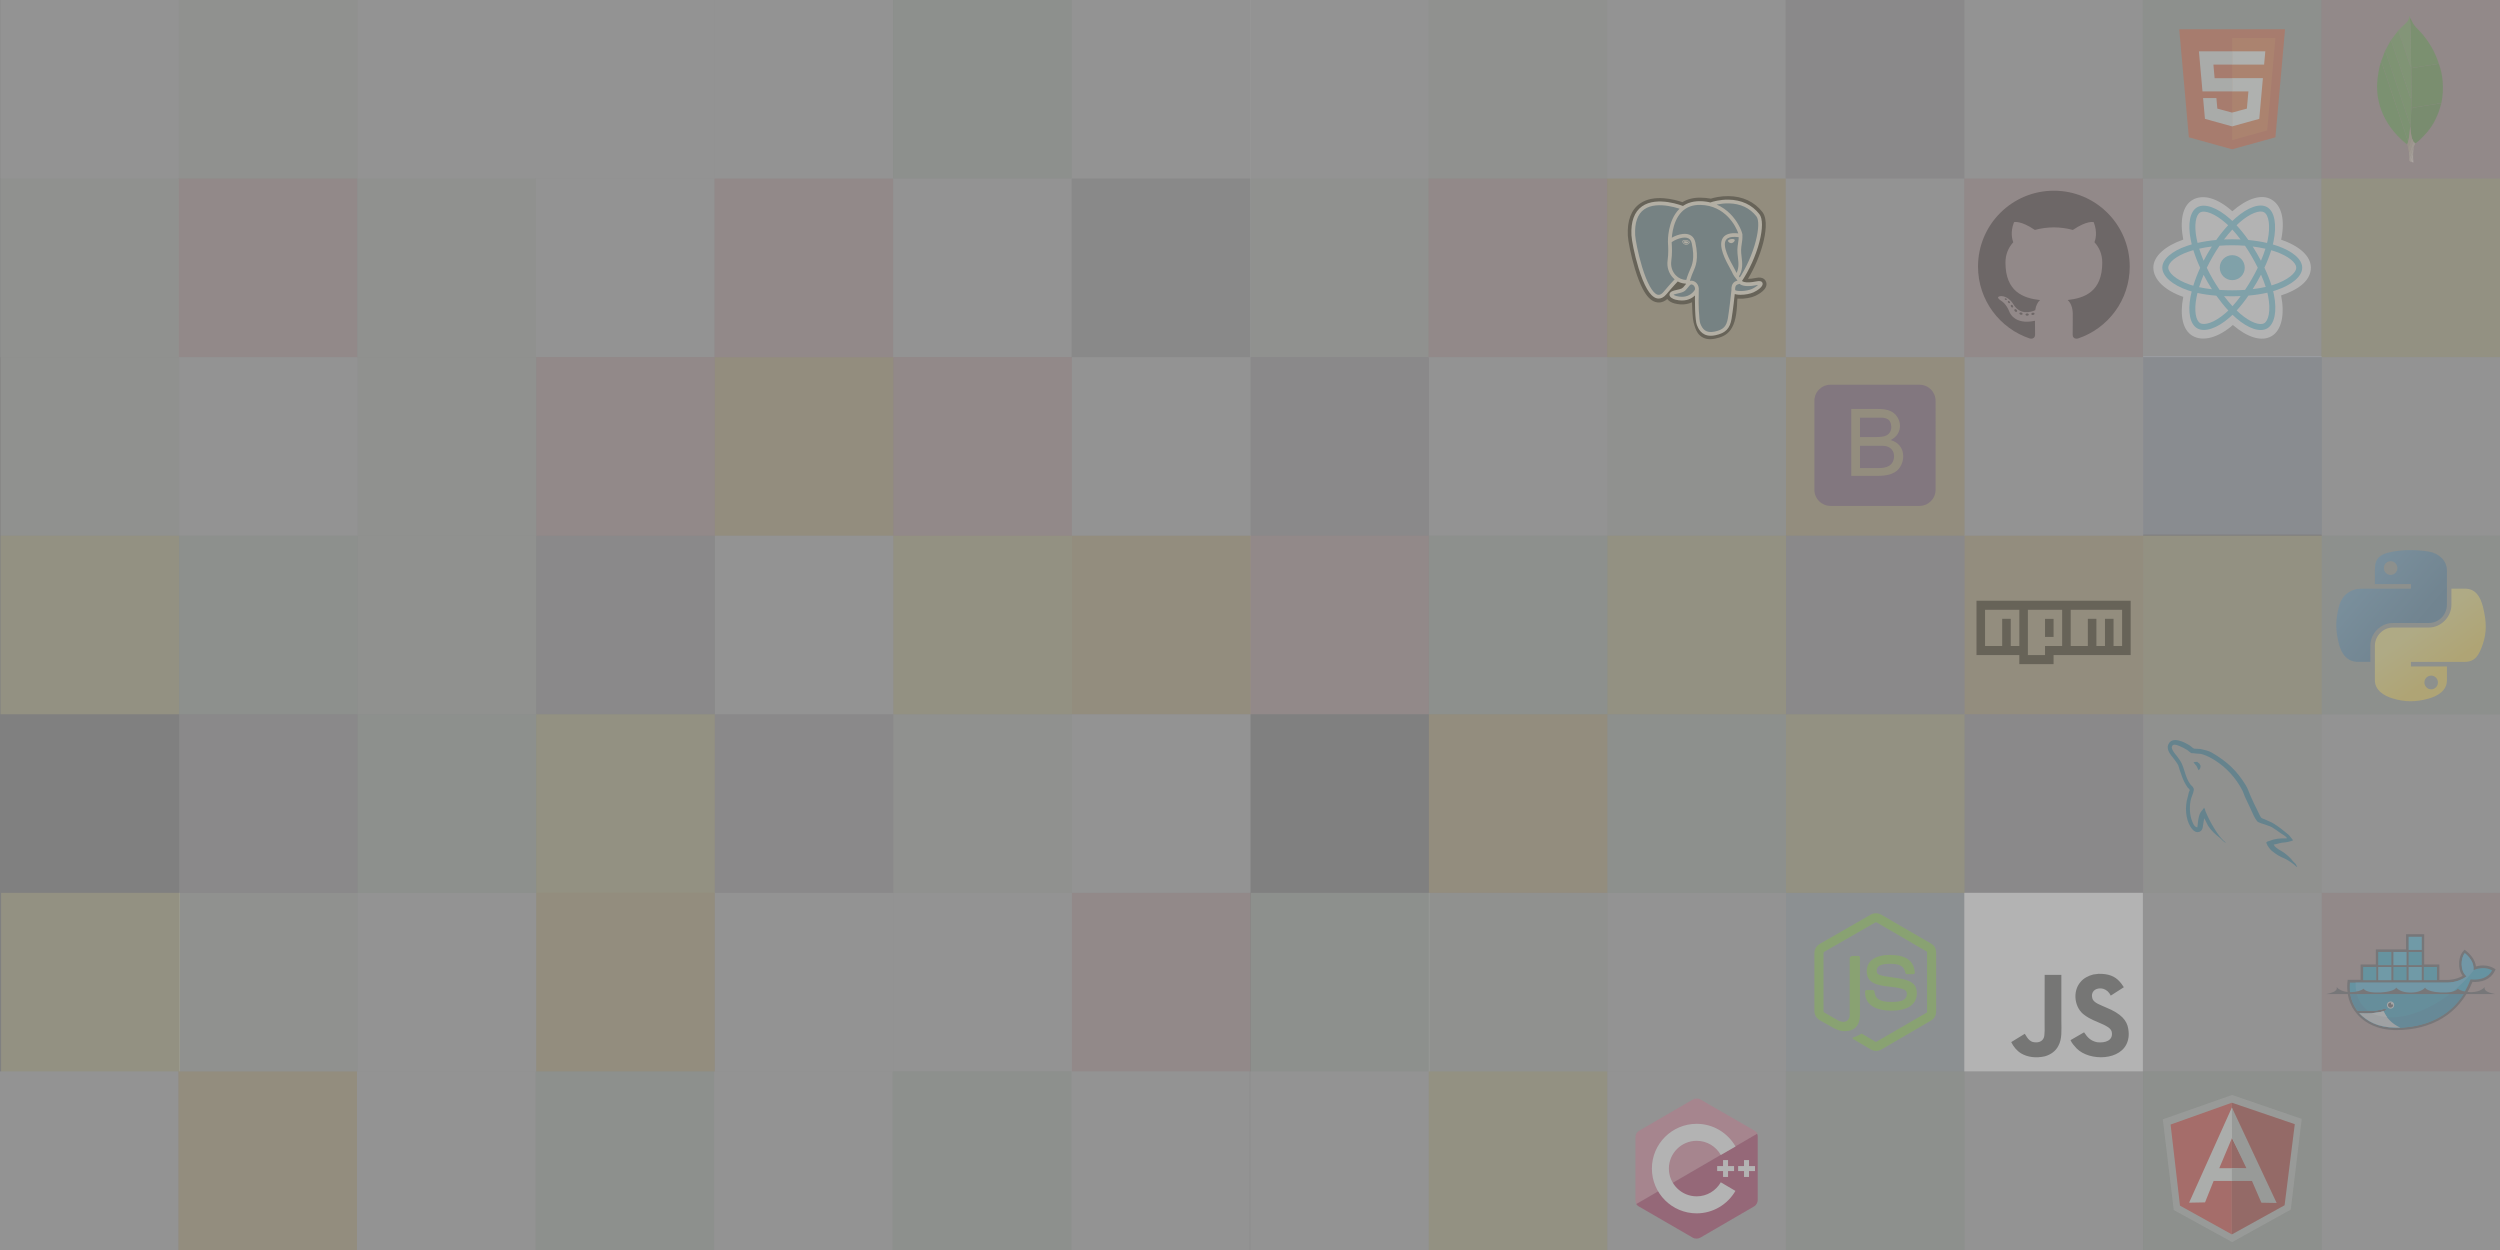 <?xml version="1.0" encoding="utf-8"?>
<!-- Generator: Adobe Illustrator 16.0.0, SVG Export Plug-In . SVG Version: 6.00 Build 0)  -->
<!DOCTYPE svg PUBLIC "-//W3C//DTD SVG 1.1//EN" "http://www.w3.org/Graphics/SVG/1.1/DTD/svg11.dtd">
<svg version="1.1" id="Layer_1" xmlns="http://www.w3.org/2000/svg" xmlns:xlink="http://www.w3.org/1999/xlink" x="0px" y="0px"
	 width="947.49px" height="473.745px" viewBox="0 0 947.49 473.745" enable-background="new 0 0 947.49 473.745"
	 xml:space="preserve">
<rect x="0" y="0" width="947.49" height="473.745" fill="#808080" stroke="none"/>
<rect x="270.659" y="406.067" opacity="0.15" fill="#FFFFFF" width="67.678" height="67.678"/>
<rect x="473.857" y="135.355" opacity="0.15" fill="#C2BEC6" width="67.678" height="67.678"/>
<rect x="541.535" y="135.355" opacity="0.15" fill="#FFFFFF" width="67.679" height="67.678"/>
<rect x="609.214" y="135.355" opacity="0.15" fill="#ECF5E4" width="67.678" height="67.678"/>
<rect x="676.892" y="135.355" opacity="0.15" fill="#FFD974" width="67.678" height="67.678"/>
<rect x="744.57" y="135.355" opacity="0.15" fill="#FFFFFF" width="67.678" height="67.678"/>
<rect x="879.813" opacity="0.15" fill="#FABFBA" width="67.678" height="67.678"/>
<rect x="879.925" y="135.355" opacity="0.15" fill="#FFFFFF" width="67.678" height="67.678"/>
<rect x="473.857" y="203.033" opacity="0.15" fill="#FABFBA" width="67.678" height="67.678"/>
<rect x="541.535" y="203.033" opacity="0.15" fill="#D5EBD6" width="67.679" height="67.678"/>
<rect x="609.214" y="203.033" opacity="0.15" fill="#FFF48E" width="67.678" height="67.678"/>
<rect x="676.892" y="203.033" opacity="0.15" fill="#C2BEC6" width="67.678" height="67.678"/>
<rect x="744.57" y="203.033" opacity="0.15" fill="#FFD974" width="67.678" height="67.678"/>
<rect x="812.248" y="203.033" opacity="0.15" fill="#FFF48E" width="67.678" height="67.678"/>
<rect x="879.925" y="203.033" opacity="0.15" fill="#D5EBD6" width="67.678" height="67.678"/>
<rect x="541.535" y="270.711" opacity="0.15" fill="#FFD974" width="67.679" height="67.678"/>
<rect x="609.214" y="270.711" opacity="0.15" fill="#D5EBD6" width="67.678" height="67.678"/>
<rect x="676.892" y="270.711" opacity="0.15" fill="#FFF48E" width="67.678" height="67.678"/>
<rect x="744.57" y="270.711" opacity="0.15" fill="#C2BEC6" width="67.678" height="67.678"/>
<rect x="812.248" y="270.711" opacity="0.15" fill="#ECF5E4" width="67.678" height="67.678"/>
<rect x="879.925" y="270.711" opacity="0.15" fill="#FFFFFF" width="67.678" height="67.678"/>
<rect x="474.084" y="338.389" opacity="0.15" fill="#D5EBD6" width="67.678" height="67.679"/>
<rect x="541.535" y="338.389" opacity="0.15" fill="#ECF5E4" width="67.679" height="67.679"/>
<rect x="609.214" y="338.389" opacity="0.15" fill="#FFFFFF" width="67.678" height="67.679"/>
<rect x="676.892" y="338.389" opacity="0.15" fill="#D1EDF9" width="67.678" height="67.679"/>
<rect x="744.57" y="338.389" opacity="0.15" fill="#FFFFFF" width="67.678" height="67.679"/>
<rect x="812.248" y="338.389" opacity="0.15" fill="#FFFFFF" width="67.678" height="67.679"/>
<rect x="879.925" y="338.389" opacity="0.15" fill="#FABFBA" width="67.678" height="67.679"/>
<rect x="473.745" opacity="0.15" fill="#FFFFFF" width="67.678" height="67.678"/>
<rect x="541.423" opacity="0.15" fill="#ECF5E4" width="67.678" height="67.678"/>
<rect x="609.101" opacity="0.15" fill="#FFFFFF" width="67.678" height="67.678"/>
<rect x="676.778" opacity="0.15" fill="#C2BEC6" width="67.678" height="67.678"/>
<rect x="744.458" opacity="0.15" fill="#FFFFFF" width="67.678" height="67.678"/>
<rect x="812.136" opacity="0.15" fill="#D5EBD6" width="67.678" height="67.678"/>
<rect x="812.248" y="134.932" opacity="0.15" fill="#BDD1ED" width="67.678" height="67.678"/>
<rect x="473.745" y="67.678" opacity="0.15" fill="#ECF5E4" width="67.678" height="67.678"/>
<rect x="541.423" y="67.678" opacity="0.15" fill="#FABFBA" width="67.678" height="67.678"/>
<rect x="609.101" y="67.678" opacity="0.15" fill="#FFD974" width="67.678" height="67.678"/>
<rect x="676.778" y="67.678" opacity="0.15" fill="#FFFFFF" width="67.678" height="67.678"/>
<rect x="744.458" y="67.678" opacity="0.15" fill="#FABFBA" width="67.678" height="67.678"/>
<rect x="812.136" y="67.678" opacity="0.15" fill="#FFFFFF" width="67.678" height="67.678"/>
<rect x="879.813" y="67.678" opacity="0.15" fill="#FFF48E" width="67.678" height="67.678"/>
<rect x="0.197" y="135.356" opacity="0.15" fill="#ECF5E4" width="67.678" height="67.678"/>
<rect x="67.875" y="135.356" opacity="0.15" fill="#FFFFFF" width="67.678" height="67.678"/>
<rect x="135.552" y="135.356" opacity="0.15" fill="#ECF5E4" width="67.678" height="67.678"/>
<rect x="203.23" y="135.356" opacity="0.15" fill="#FABFBA" width="67.678" height="67.678"/>
<rect x="270.909" y="135.356" opacity="0.15" fill="#FFD974" width="67.678" height="67.678"/>
<rect x="338.587" y="135.356" opacity="0.15" fill="#FABFBA" width="67.678" height="67.678"/>
<rect x="406.264" y="135.356" opacity="0.15" fill="#FFFFFF" width="67.678" height="67.678"/>
<rect x="0.197" y="203.034" opacity="0.15" fill="#FFF48E" width="67.678" height="67.678"/>
<rect x="67.875" y="203.034" opacity="0.15" fill="#D5EBD6" width="67.678" height="67.678"/>
<rect x="135.552" y="203.034" opacity="0.15" fill="#ECF5E4" width="67.678" height="67.678"/>
<rect x="203.23" y="203.034" opacity="0.15" fill="#C2BEC6" width="67.678" height="67.678"/>
<rect x="270.909" y="203.034" opacity="0.15" fill="#FFFFFF" width="67.678" height="67.678"/>
<rect x="338.587" y="203.034" opacity="0.15" fill="#FFF48E" width="67.678" height="67.678"/>
<rect x="406.264" y="203.034" opacity="0.15" fill="#FFD974" width="67.678" height="67.678"/>
<rect x="67.875" y="270.711" opacity="0.15" fill="#C2BEC6" width="67.678" height="67.677"/>
<rect x="135.552" y="270.711" opacity="0.15" fill="#D5EBD6" width="67.678" height="67.677"/>
<rect x="203.23" y="270.711" opacity="0.15" fill="#FFF48E" width="67.678" height="67.677"/>
<rect x="270.909" y="270.711" opacity="0.15" fill="#C2BEC6" width="67.678" height="67.677"/>
<rect x="338.587" y="270.711" opacity="0.15" fill="#ECF5E4" width="67.678" height="67.677"/>
<rect x="406.264" y="270.711" opacity="0.15" fill="#FFFFFF" width="67.678" height="67.677"/>
<rect x="0.422" y="338.389" opacity="0.15" fill="#FFF48E" width="67.678" height="67.679"/>
<rect x="67.875" y="338.389" opacity="0.15" fill="#ECF5E4" width="67.678" height="67.679"/>
<rect x="135.552" y="338.389" opacity="0.15" fill="#FFFFFF" width="67.678" height="67.679"/>
<rect x="203.23" y="338.389" opacity="0.15" fill="#FFD974" width="67.678" height="67.679"/>
<rect x="270.909" y="338.389" opacity="0.15" fill="#FFFFFF" width="67.678" height="67.679"/>
<rect x="338.587" y="338.389" opacity="0.15" fill="#FFFFFF" width="67.678" height="67.679"/>
<rect x="406.264" y="338.389" opacity="0.15" fill="#FABFBA" width="67.678" height="67.679"/>
<rect x="0.084" opacity="0.15" fill="#FFFFFF" width="67.678" height="67.678"/>
<rect x="67.762" opacity="0.15" fill="#ECF5E4" width="67.678" height="67.678"/>
<rect x="135.44" opacity="0.15" fill="#FFFFFF" width="67.678" height="67.678"/>
<rect x="203.118" opacity="0.15" fill="#FFFFFF" width="67.678" height="67.678"/>
<rect x="270.796" opacity="0.15" fill="#FFFFFF" width="67.678" height="67.678"/>
<rect x="338.474" opacity="0.15" fill="#D5EBD6" width="67.678" height="67.678"/>
<rect x="406.151" opacity="0.15" fill="#FFFFFF" width="67.678" height="67.678"/>
<rect x="0.084" y="67.678" opacity="0.15" fill="#ECF5E4" width="67.678" height="67.678"/>
<rect x="67.762" y="67.678" opacity="0.15" fill="#FABFBA" width="67.678" height="67.678"/>
<rect x="135.44" y="67.678" opacity="0.15" fill="#ECF5E4" width="67.678" height="67.678"/>
<rect x="203.118" y="67.678" opacity="0.15" fill="#FFFFFF" width="67.678" height="67.678"/>
<rect x="270.796" y="67.678" opacity="0.15" fill="#FABFBA" width="67.678" height="67.678"/>
<rect x="338.474" y="67.678" opacity="0.15" fill="#FFFFFF" width="67.678" height="67.678"/>
<rect x="406.151" y="67.678" opacity="0.15" fill="#BFBFBF" width="67.678" height="67.678"/>
<rect x="-0.054" y="406.067" opacity="0.15" fill="#FFFFFF" width="67.678" height="67.678"/>
<rect x="67.624" y="406.067" opacity="0.15" fill="#FFD974" width="67.678" height="67.678"/>
<rect x="135.301" y="406.067" opacity="0.15" fill="#FFFFFF" width="67.678" height="67.678"/>
<rect x="202.979" y="406.067" opacity="0.15" fill="#D5EBD6" width="67.678" height="67.678"/>
<rect x="338.336" y="406.067" opacity="0.15" fill="#D5EBD6" width="67.678" height="67.678"/>
<rect x="406.013" y="406.067" opacity="0.15" fill="#FFFFFF" width="67.678" height="67.678"/>
<rect x="473.808" y="406.067" opacity="0.15" fill="#FFFFFF" width="67.678" height="67.678"/>
<rect x="541.485" y="406.067" opacity="0.15" fill="#FFF48E" width="67.678" height="67.678"/>
<rect x="609.163" y="406.067" opacity="0.15" fill="#FFFFFF" width="67.678" height="67.678"/>
<rect x="676.841" y="406.067" opacity="0.15" fill="#D5EBD6" width="67.678" height="67.678"/>
<rect x="744.521" y="406.067" opacity="0.15" fill="#FFFFFF" width="67.678" height="67.678"/>
<rect x="812.198" y="406.067" opacity="0.15" fill="#D5EBD6" width="67.678" height="67.678"/>
<rect x="879.875" y="406.067" opacity="0.15" fill="#FFFFFF" width="67.678" height="67.678"/>
<g opacity="0.3">
	<g>
		<path fill="#FFFFFF" d="M744.458,338.368h67.678v67.678h-67.678V338.368z"/>
		<path fill="#323330" d="M806.597,389.904c-0.496-3.087-2.51-5.68-8.473-8.099c-2.072-0.952-4.381-1.634-5.069-3.204
			c-0.244-0.912-0.276-1.428-0.122-1.98c0.443-1.795,2.586-2.354,4.284-1.84c1.093,0.367,2.129,1.209,2.753,2.554
			c2.921-1.892,2.916-1.879,4.954-3.179c-0.747-1.157-1.146-1.691-1.634-2.187c-1.756-1.962-4.15-2.974-7.979-2.896l-1.992,0.258
			c-1.911,0.482-3.732,1.486-4.799,2.83c-3.205,3.636-2.291,9.998,1.607,12.616c3.84,2.883,9.482,3.538,10.203,6.233
			c0.701,3.3-2.424,4.369-5.533,3.99c-2.289-0.478-3.563-1.641-4.94-3.758c-2.534,1.467-2.534,1.467-5.14,2.965
			c0.617,1.352,1.268,1.963,2.303,3.133c4.902,4.973,17.17,4.729,19.371-2.798C806.481,394.285,807.073,392.563,806.597,389.904
			L806.597,389.904z M781.249,369.473h-6.33l-0.025,16.366c0,3.48,0.18,6.671-0.387,7.649c-0.926,1.924-3.326,1.685-4.419,1.313
			c-1.114-0.547-1.68-1.326-2.335-2.426c-0.18-0.314-0.315-0.561-0.361-0.578l-5.146,3.152c0.855,1.756,2.117,3.279,3.731,4.271
			c2.413,1.447,5.655,1.891,9.045,1.112c2.207-0.643,4.111-1.974,5.108-4.001c1.441-2.658,1.133-5.873,1.119-9.431
			C781.281,381.098,781.249,375.295,781.249,369.473z"/>
	</g>
	<g>
		<path fill="#83CD29" d="M731.981,357.688l-19.02-11.045c-1.199-0.683-2.762-0.683-3.971,0l-19.222,11.045
			c-1.237,0.711-2.114,2.049-2.114,3.481v22.058c0,1.432,0.899,2.77,2.137,3.486l5.079,2.885c2.427,1.195,3.285,1.195,4.39,1.195
			c3.594,0,5.647-2.174,5.647-5.965v-21.775c0-0.309-0.16-0.766-0.462-0.766h-2.426c-0.307,0-0.994,0.457-0.994,0.766v21.775
			c0,1.68-1.52,3.354-4.361,1.932l-5.247-3.023c-0.183-0.1-0.312-0.3-0.312-0.51v-22.058c0-0.208,0.239-0.417,0.424-0.523
			l19.16-11.024c0.178-0.102,0.441-0.102,0.62,0l18.927,11.021c0.182,0.109,0.117,0.313,0.117,0.526v22.058
			c0,0.21,0.078,0.415-0.1,0.517l-19.016,11.031c-0.162,0.098-0.365,0.098-0.543,0l-4.877-2.911
			c-0.146-0.085-0.322-0.116-0.463-0.037c-1.357,0.77-1.607,0.871-2.879,1.313c-0.314,0.109-0.775,0.299,0.176,0.832l6.383,3.775
			c0.611,0.354,1.306,0.537,2.004,0.537c0.709,0,1.402-0.184,2.014-0.537l18.928-11.033c1.237-0.722,1.824-2.055,1.824-3.486
			v-22.058C733.806,359.736,733.219,358.402,731.981,357.688L731.981,357.688z M716.946,379.73c-5.059,0-6.172-1.395-6.543-3.91
			c-0.044-0.27-0.273-0.594-0.549-0.594h-2.473c-0.305,0-0.551,0.371-0.551,0.676c0,3.22,1.75,7.121,10.115,7.121
			c6.055,0,9.526-2.354,9.526-6.518c0-4.128-2.789-5.211-8.661-5.988c-5.936-0.784-6.539-1.181-6.539-2.571
			c0-1.146,0.512-2.675,4.906-2.675c3.927,0,5.374,0.842,5.97,3.489c0.052,0.249,0.278,0.427,0.534,0.427h2.482
			c0.152,0,0.299-0.061,0.406-0.17c0.103-0.117,0.158-0.266,0.144-0.423c-0.384-4.558-3.412-6.683-9.536-6.683
			c-5.448,0-8.698,2.301-8.698,6.158c0,4.182,3.233,5.338,8.463,5.855c6.257,0.613,6.743,1.527,6.743,2.758
			C722.687,378.82,720.97,379.73,716.946,379.73L716.946,379.73z"/>
	</g>
	<g>
		<path id="original-wordmark" d="M749.081,227.668h58.432v20.598h-29.216v3.435H765.31v-3.435h-16.229V227.668z M752.328,244.835
			h6.493v-10.301h3.246v10.301h3.248v-13.731h-12.987V244.835z M768.558,231.104v17.162h6.492v-3.431h6.494v-13.731H768.558z
			 M775.05,234.54h3.247v6.86h-3.247V234.54z M784.79,231.104v13.731h6.494v-10.301h3.246v10.301h3.247v-10.301h3.247v10.301h3.246
			v-13.731H784.79z"/>
	</g>
	<g>
		
			<linearGradient id="SVGID_1_" gradientUnits="userSpaceOnUse" x1="379.517" y1="-582.199" x2="391.464" y2="-571.92" gradientTransform="matrix(2.618 0 0 2.642 -109.641 1748.078)">
			<stop  offset="0" style="stop-color:#5A9FD4"/>
			<stop  offset="1" style="stop-color:#306998"/>
		</linearGradient>
		<path fill="url(#SVGID_1_)" d="M913.426,208.495c-2.337,0.012-4.566,0.21-6.53,0.558c-5.782,1.021-6.831,3.159-6.831,7.104v5.207
			h13.664v1.736h-18.793c-3.971,0-7.449,2.386-8.537,6.929c-1.254,5.205-1.31,8.453,0,13.887c0.972,4.044,3.291,6.927,7.263,6.927
			h4.698V244.6c0-4.511,3.902-8.489,8.537-8.489h13.648c3.799,0,6.832-3.129,6.832-6.944v-13.011c0-3.704-3.125-6.485-6.832-7.104
			C918.196,208.662,915.762,208.484,913.426,208.495L913.426,208.495z M906.035,212.683c1.412,0,2.564,1.172,2.564,2.613
			c0,1.435-1.152,2.595-2.564,2.595c-1.416,0-2.563-1.161-2.563-2.595C903.471,213.855,904.619,212.683,906.035,212.683z"/>
		
			<linearGradient id="SVGID_2_" gradientUnits="userSpaceOnUse" x1="396.077" y1="-565.698" x2="391.81" y2="-571.734" gradientTransform="matrix(2.618 0 0 2.642 -109.641 1748.078)">
			<stop  offset="0" style="stop-color:#FFD43B"/>
			<stop  offset="1" style="stop-color:#FFE873"/>
		</linearGradient>
		<path fill="url(#SVGID_2_)" d="M929.08,223.099v6.068c0,4.704-3.988,8.663-8.535,8.663h-13.649c-3.738,0-6.831,3.2-6.831,6.944
			v13.012c0,3.703,3.219,5.881,6.831,6.943c4.325,1.271,8.474,1.501,13.649,0c3.439-0.997,6.831-3,6.831-6.943v-5.208h-13.647
			v-1.737h20.48c3.971,0,5.451-2.77,6.833-6.927c1.427-4.28,1.365-8.397,0-13.887c-0.981-3.954-2.855-6.929-6.833-6.929
			L929.08,223.099L929.08,223.099z M921.404,256.051c1.416,0,2.563,1.16,2.563,2.596c0,1.44-1.147,2.611-2.563,2.611
			c-1.412,0-2.564-1.171-2.564-2.611C918.84,257.21,919.992,256.051,921.404,256.051z"/>
	</g>
	<g>
		<path fill="#D26383" d="M665.102,428.583l-20.746-11.941c-0.344-0.215-0.816-0.301-1.332-0.301s-0.988,0.129-1.332,0.301
			l-20.617,11.984c-0.73,0.43-1.244,1.503-1.244,2.318v23.926c0,0.473,0.084,1.031,0.428,1.504l45.875-26.631
			C665.875,429.228,665.488,428.84,665.102,428.583L665.102,428.583z"/>
		<path fill="#9C033A" d="M620.129,456.331c0.215,0.344,0.516,0.644,0.816,0.816l20.703,11.983c0.346,0.215,0.816,0.301,1.332,0.301
			s0.988-0.13,1.332-0.301l20.617-11.983c0.73-0.43,1.246-1.504,1.246-2.32v-23.925c0-0.388-0.043-0.816-0.258-1.203
			L620.129,456.331L620.129,456.331z"/>
		<path fill="#FFFFFF" d="M652.172,448.084c-1.803,3.179-5.24,5.326-9.148,5.326c-5.799,0-10.523-4.726-10.523-10.524
			s4.725-10.523,10.523-10.523c3.908,0,7.346,2.147,9.148,5.369l5.584-3.222c-2.92-5.11-8.418-8.591-14.732-8.591
			c-9.363,0-16.967,7.604-16.967,16.967c0,9.364,7.604,16.967,16.967,16.967c6.271,0,11.77-3.437,14.691-8.505L652.172,448.084z"/>
		<g>
			<path fill="#FFFFFF" d="M650.799,441.94h2.234v-2.276h1.889v2.276h2.277v1.891h-2.277v2.233h-1.889v-2.233h-2.234V441.94
				L650.799,441.94z M658.746,441.94h2.232v-2.276h1.891v2.276h2.275v1.891h-2.275v2.233h-1.891v-2.233h-2.232V441.94
				L658.746,441.94z"/>
		</g>
	</g>
	<g>
		<path fill="#181616" d="M778.41,72.276c-15.876,0-28.75,12.871-28.75,28.75c0,12.702,8.238,23.478,19.66,27.279
			c1.438,0.267,1.965-0.623,1.965-1.383c0-0.686-0.027-2.95-0.039-5.352c-7.998,1.738-9.686-3.393-9.686-3.393
			c-1.309-3.323-3.192-4.207-3.192-4.207c-2.608-1.783,0.196-1.746,0.196-1.746c2.887,0.201,4.407,2.961,4.407,2.961
			c2.564,4.395,6.726,3.125,8.366,2.391c0.258-1.858,1.003-3.127,1.825-3.844c-6.386-0.727-13.099-3.192-13.099-14.208
			c0-3.139,1.123-5.704,2.963-7.717c-0.299-0.724-1.283-3.647,0.277-7.608c0,0,2.414-0.772,7.908,2.947
			c2.293-0.638,4.754-0.958,7.197-0.969c2.441,0.011,4.902,0.33,7.201,0.968c5.487-3.72,7.898-2.946,7.898-2.946
			c1.564,3.959,0.58,6.883,0.281,7.607c1.844,2.014,2.959,4.578,2.959,7.717c0,11.041-6.725,13.473-13.127,14.185
			c1.031,0.893,1.951,2.642,1.951,5.323c0,3.848-0.034,6.943-0.034,7.891c0,0.765,0.519,1.661,1.976,1.379
			c11.416-3.806,19.644-14.578,19.644-27.275C807.158,85.147,794.287,72.277,778.41,72.276L778.41,72.276z"/>
		<path fill="#181616" d="M760.549,113.554c-0.063,0.143-0.287,0.186-0.492,0.088c-0.209-0.094-0.326-0.287-0.258-0.432
			c0.061-0.146,0.286-0.188,0.494-0.09C760.502,113.214,760.621,113.411,760.549,113.554L760.549,113.554z M761.714,114.853
			c-0.136,0.127-0.404,0.068-0.587-0.133c-0.188-0.2-0.224-0.468-0.084-0.598c0.143-0.126,0.402-0.066,0.59,0.134
			C761.82,114.458,761.857,114.724,761.714,114.853L761.714,114.853z M762.848,116.509c-0.176,0.122-0.465,0.008-0.643-0.248
			c-0.176-0.257-0.176-0.563,0.006-0.686c0.176-0.123,0.461-0.012,0.642,0.241c0.175,0.259,0.175,0.566-0.005,0.69V116.509z
			 M764.4,118.108c-0.157,0.174-0.494,0.127-0.738-0.11c-0.252-0.231-0.321-0.562-0.164-0.734c0.16-0.175,0.498-0.126,0.744,0.109
			C764.494,117.604,764.569,117.935,764.4,118.108L764.4,118.108z M766.543,119.036c-0.07,0.226-0.393,0.328-0.719,0.232
			c-0.326-0.099-0.539-0.362-0.472-0.59c0.067-0.227,0.392-0.333,0.72-0.23C766.397,118.546,766.61,118.808,766.543,119.036z
			 M768.896,119.208c0.008,0.238-0.268,0.434-0.61,0.438c-0.345,0.009-0.622-0.185-0.626-0.417c0-0.24,0.271-0.434,0.615-0.439
			C768.615,118.783,768.896,118.974,768.896,119.208L768.896,119.208z M771.085,118.837c0.04,0.23-0.196,0.469-0.536,0.531
			c-0.334,0.062-0.643-0.082-0.686-0.311c-0.041-0.237,0.201-0.475,0.533-0.536C770.736,118.463,771.042,118.603,771.085,118.837
			L771.085,118.837z"/>
	</g>
	<g>
		<path fill="#E44D26" d="M829.567,52.04l-3.651-40.95h40.118l-3.655,40.943l-16.429,4.555L829.567,52.04z"/>
		<path fill="#F16529" d="M845.976,53.106l13.275-3.68l3.123-34.988h-16.398V53.106z"/>
		<path fill="#EBEBEB" d="M845.976,29.625h-6.646l-0.459-5.143h7.105V19.46h-12.594l0.12,1.347l1.233,13.84h11.24V29.625z
			 M845.976,42.669l-0.022,0.006l-5.593-1.511l-0.357-4.005h-5.043l0.704,7.886l10.288,2.856l0.023-0.007V42.669z"/>
		<path fill="#FFFFFF" d="M845.958,29.625v5.022h6.184l-0.582,6.514l-5.602,1.512v5.226l10.297-2.854l0.074-0.849l1.18-13.223
			l0.123-1.349h-1.354H845.958z M845.958,19.46v5.022h12.131l0.102-1.128l0.229-2.546l0.12-1.347H845.958z"/>
	</g>
	<g>
		<path fill="#439934" d="M924.325,24.188c0.732,2.115,1.258,4.274,1.432,6.512c0.215,2.776,0.117,5.533-0.469,8.264
			c-0.016,0.075-0.049,0.146-0.074,0.219c-0.184,0-0.371-0.022-0.551,0.005c-1.516,0.238-3.031,0.485-4.547,0.73
			c-1.566,0.253-3.135,0.498-4.697,0.768c-0.555,0.096-1.238-0.018-1.463,0.748c-0.006,0.021-0.07,0.024-0.107,0.037l0.076-4.579
			c-0.025-3.682-0.051-7.365-0.078-11.047l0.73-0.125c1.193-0.195,2.387-0.393,3.582-0.583c1.424-0.227,2.852-0.446,4.277-0.667
			C923.065,24.371,923.696,24.281,924.325,24.188L924.325,24.188z"/>
		<path fill="#45A538" d="M912.343,54.817c-0.771-0.662-1.566-1.295-2.305-1.991c-3.971-3.746-6.875-8.153-8.305-13.467
			c-0.395-1.462-0.658-2.949-0.742-4.46c-0.059-1.058-0.145-2.125-0.07-3.177c0.199-2.799,0.604-5.57,1.424-8.266l0.047-0.063
			c0.078,0.106,0.193,0.2,0.234,0.32c0.801,2.359,1.596,4.721,2.387,7.083c2.486,7.425,4.971,14.851,7.461,22.275
			c0.049,0.144,0.174,0.263,0.266,0.394L912.343,54.817L912.343,54.817z"/>
		<path fill="#46A037" d="M924.325,24.188c-0.629,0.094-1.26,0.184-1.889,0.281c-1.426,0.221-2.854,0.44-4.279,0.667
			c-1.193,0.19-2.387,0.388-3.58,0.583l-0.73,0.125l-0.006-0.476c-0.023-0.392-0.064-0.782-0.068-1.173
			c-0.033-2.496-0.053-4.991-0.082-7.486c-0.02-1.562-0.049-3.124-0.08-4.685c-0.02-0.97-0.041-1.941-0.084-2.909
			c-0.025-0.521-0.107-1.039-0.143-1.56c-0.02-0.299,0.008-0.601,0.014-0.901c0.371,0.721,0.736,1.447,1.119,2.163
			c0.604,1.131,1.566,1.965,2.434,2.875C920.378,15.286,922.81,19.466,924.325,24.188L924.325,24.188z"/>
		<path fill="#409433" d="M913.849,41.47c0.037-0.012,0.102-0.015,0.107-0.036c0.223-0.766,0.908-0.652,1.463-0.748
			c1.563-0.271,3.131-0.515,4.697-0.768c1.516-0.246,3.029-0.493,4.547-0.731c0.18-0.028,0.367-0.005,0.551-0.005
			c-0.285,1.011-0.508,2.044-0.867,3.027c-0.408,1.116-0.902,2.205-1.426,3.272c-0.783,1.596-1.76,3.083-2.895,4.447
			c-0.873,1.051-1.848,2.023-2.824,2.983c-0.539,0.53-1.176,0.963-1.77,1.44l-0.152-0.105l-0.553-0.473l-0.572-1.254
			c-0.395-1.468-0.602-2.962-0.635-4.481l0.01-0.256l0.078-1.105c0.025-0.377,0.061-0.754,0.076-1.132
			C913.743,44.187,913.794,42.828,913.849,41.47L913.849,41.47z"/>
		<path fill="#4FAA41" d="M913.849,41.47c-0.055,1.358-0.105,2.717-0.162,4.076c-0.016,0.378-0.051,0.755-0.076,1.132l-0.35,0.132
			c-0.773-2.278-1.549-4.533-2.305-6.793c-1.254-3.739-2.492-7.485-3.742-11.225c-1.01-3.019-2.027-6.035-3.051-9.05
			c-0.049-0.141-0.186-0.251-0.281-0.376l2.229-4.101c0.078,0.133,0.178,0.257,0.227,0.4c1.031,3.053,2.063,6.107,3.084,9.164
			c1.328,3.976,2.648,7.956,3.975,11.933c0.053,0.159,0.141,0.306,0.225,0.484l0.305-0.355
			C913.899,38.417,913.874,39.943,913.849,41.47L913.849,41.47z"/>
		<path fill="#4AA73C" d="M903.882,19.366c0.096,0.125,0.232,0.235,0.281,0.376c1.023,3.015,2.041,6.03,3.051,9.05
			c1.252,3.74,2.488,7.485,3.742,11.225c0.756,2.26,1.531,4.515,2.305,6.793l0.35-0.132l-0.078,1.105l-0.07,0.255
			c-0.121,1.21-0.225,2.422-0.371,3.629c-0.074,0.604-0.232,1.199-0.352,1.798c-0.09-0.131-0.217-0.25-0.266-0.395
			c-2.49-7.424-4.973-14.85-7.459-22.274c-0.793-2.363-1.588-4.724-2.389-7.084c-0.041-0.12-0.154-0.213-0.234-0.32
			C902.888,22.05,903.384,20.708,903.882,19.366L903.882,19.366z"/>
		<path fill="#57AE47" d="M913.925,36.892l-0.307,0.355c-0.082-0.178-0.17-0.325-0.223-0.484c-1.326-3.977-2.648-7.957-3.977-11.933
			c-1.021-3.057-2.051-6.111-3.082-9.165c-0.049-0.143-0.148-0.268-0.227-0.4l2.758-3.628c0.088,0.116,0.211,0.219,0.256,0.35
			c0.768,2.242,1.525,4.486,2.279,6.732c0.705,2.097,1.398,4.197,2.111,6.292c0.049,0.14,0.215,0.24,0.326,0.358l0.006,0.476
			C913.872,29.526,913.899,33.209,913.925,36.892z"/>
		<path fill="#60B24F" d="M913.841,25.368c-0.109-0.118-0.275-0.218-0.324-0.358c-0.713-2.094-1.408-4.195-2.111-6.292
			c-0.754-2.245-1.514-4.489-2.279-6.731c-0.045-0.131-0.17-0.234-0.256-0.35c0.896-0.878,1.766-1.788,2.699-2.625
			c0.828-0.744,1.496-1.542,1.525-2.719c0.002-0.049,0.027-0.097,0.066-0.234l0.236,0.595c-0.006,0.301-0.031,0.602-0.014,0.902
			c0.035,0.52,0.119,1.038,0.143,1.559c0.043,0.969,0.064,1.939,0.084,2.91c0.031,1.562,0.061,3.123,0.08,4.685
			c0.031,2.495,0.051,4.991,0.082,7.486C913.776,24.586,913.817,24.977,913.841,25.368L913.841,25.368z"/>
		<path fill="#A9AA88" d="M912.737,53.464c0.121-0.599,0.277-1.193,0.352-1.798c0.148-1.207,0.25-2.419,0.371-3.629l0.031-0.004
			l0.029,0.005c0.035,1.519,0.24,3.013,0.635,4.481c-0.08,0.105-0.193,0.2-0.236,0.32c-0.33,0.933-0.643,1.875-0.975,2.809
			c-0.047,0.127-0.174,0.226-0.262,0.339l-0.342-1.169L912.737,53.464L912.737,53.464z"/>
		<path fill="#B6B598" d="M912.683,55.986c0.09-0.112,0.217-0.211,0.262-0.339c0.332-0.934,0.645-1.874,0.977-2.809
			c0.041-0.119,0.154-0.213,0.234-0.319l0.572,1.254c-0.113,0.161-0.27,0.305-0.332,0.484l-1.094,3.215
			c-0.045,0.129-0.199,0.22-0.303,0.329L912.683,55.986L912.683,55.986z"/>
		<path fill="#C2C1A7" d="M912.999,57.801c0.104-0.108,0.258-0.2,0.303-0.329l1.094-3.215c0.063-0.178,0.219-0.323,0.332-0.483
			l0.553,0.472c-0.268,0.264-0.416,0.569-0.326,0.955l-0.168,0.55c-0.076,0.094-0.188,0.176-0.225,0.285
			c-0.383,1.094-0.748,2.195-1.133,3.29c-0.049,0.139-0.184,0.248-0.279,0.37C913.101,59.063,913.05,58.432,912.999,57.801
			L912.999,57.801z"/>
		<path fill="#CECDB7" d="M913.149,59.695c0.096-0.123,0.23-0.232,0.281-0.37c0.385-1.095,0.75-2.195,1.131-3.29
			c0.039-0.108,0.148-0.19,0.225-0.285l-0.23,2.525c-0.063,0.072-0.152,0.134-0.182,0.218c-0.262,0.735-0.51,1.476-0.771,2.211
			c-0.055,0.151-0.158,0.286-0.24,0.427c-0.072-0.094-0.201-0.186-0.207-0.284C913.134,60.465,913.149,60.08,913.149,59.695
			L913.149,59.695z"/>
		<path fill="#DBDAC7" d="M913.362,61.132c0.082-0.142,0.186-0.276,0.24-0.427c0.262-0.735,0.51-1.475,0.771-2.211
			c0.029-0.083,0.119-0.146,0.18-0.218l0.006,1.658l-0.555,1.423L913.362,61.132L913.362,61.132z"/>
		<path fill="#EBE9DC" d="M914.005,61.358l0.555-1.423l0.115,1.684L914.005,61.358z"/>
		<path fill="#CECDB7" d="M914.954,55.201c-0.09-0.385,0.059-0.691,0.326-0.955l0.154,0.104L914.954,55.201z"/>
		<path fill="#4FAA41" d="M913.521,48.038l-0.029-0.005l-0.031,0.004l0.07-0.255L913.521,48.038L913.521,48.038z"/>
	</g>
	<g>
		<path d="M656.284,113.887c0.35-2.893,0.244-3.316,2.398-2.848l0.547,0.047c1.656,0.076,3.822-0.266,5.096-0.857
			c2.742-1.271,4.367-3.395,1.664-2.838c-6.164,1.272-6.588-0.814-6.588-0.814c6.51-9.657,9.23-21.916,6.881-24.918
			c-6.406-8.184-17.492-4.314-17.678-4.214l-0.061,0.011c-1.217-0.252-2.58-0.403-4.111-0.428c-2.789-0.047-4.906,0.73-6.512,1.948
			c0,0-19.781-8.149-18.861,10.249c0.197,3.913,5.611,29.615,12.068,21.852c2.361-2.839,4.641-5.238,4.641-5.238
			c1.133,0.752,2.49,1.136,3.912,0.998l0.109-0.094c-0.035,0.352-0.02,0.697,0.045,1.104c-1.664,1.859-1.176,2.186-4.502,2.87
			c-3.365,0.693-1.387,1.928-0.098,2.25c1.566,0.392,5.186,0.946,7.631-2.479l-0.096,0.391c0.652,0.523,0.607,3.754,0.699,6.061
			c0.094,2.309,0.248,4.463,0.719,5.732s1.025,4.54,5.396,3.604C653.237,125.494,656.03,124.368,656.284,113.887"/>
		<path d="M648.161,128.559c-1.934,0-3.191-0.748-3.955-1.469c-1.156-1.09-1.613-2.492-1.887-3.33l-0.117-0.35
			c-0.551-1.487-0.738-3.627-0.85-6.384c-0.018-0.414-0.027-0.84-0.041-1.292c-0.01-0.33-0.021-0.746-0.037-1.18
			c-0.688,0.328-1.422,0.563-2.197,0.694c-1.363,0.233-2.828,0.157-4.355-0.225c-1.078-0.269-2.199-0.828-2.836-1.69
			c-1.861,1.629-3.637,1.408-4.602,1.086c-1.707-0.569-3.232-2.168-4.668-4.887c-1.021-1.937-2.01-4.459-2.938-7.5
			c-1.617-5.294-2.643-10.871-2.734-12.702c-0.287-5.73,1.256-9.829,4.584-12.18c5.252-3.709,13.207-1.528,16.107-0.538
			c1.947-1.174,4.24-1.746,6.832-1.704c1.391,0.022,2.717,0.145,3.947,0.364c1.283-0.404,3.818-0.983,6.721-0.947
			c5.35,0.064,9.781,2.148,12.816,6.027c2.166,2.768,1.094,8.58,0.264,11.798c-1.17,4.526-3.219,9.342-5.736,13.533
			c0.684,0.005,1.674-0.077,3.082-0.368c2.777-0.573,3.59,0.916,3.811,1.582c0.883,2.676-2.955,4.697-4.154,5.253
			c-1.533,0.712-4.035,1.146-6.084,1.052l-0.09-0.006l-0.537-0.047l-0.055,0.449l-0.051,0.438
			c-0.137,5.312-0.896,8.676-2.457,10.898c-1.637,2.329-3.912,2.983-5.916,3.413C649.345,128.495,648.726,128.559,648.161,128.559
			L648.161,128.559z M644.093,109.227c1.248,0.998,1.357,2.878,1.455,6.389c0.014,0.439,0.025,0.854,0.039,1.241
			c0.047,1.173,0.158,3.92,0.588,5.081c0.061,0.164,0.115,0.33,0.174,0.508c0.479,1.467,0.719,2.203,2.793,1.761
			c1.738-0.374,2.635-0.708,3.334-1.706c1.018-1.449,1.588-4.363,1.691-8.664l2.117,0.051l-2.102-0.252l0.061-0.525
			c0.203-1.73,0.348-2.98,1.504-3.809c0.928-0.662,1.986-0.598,2.828-0.447c-0.926-0.699-1.182-1.52-1.25-1.855l-0.176-0.869
			l0.496-0.737c2.859-4.24,5.215-9.452,6.467-14.3c1.287-4.98,0.895-7.626,0.502-8.127c-5.191-6.634-14.195-3.895-15.137-3.584
			l-0.158,0.086l-0.797,0.148l-0.408-0.084c-1.125-0.234-2.375-0.363-3.715-0.385c-2.105-0.035-3.805,0.461-5.197,1.519
			l-0.967,0.732l-1.121-0.462c-2.395-0.979-9.432-2.949-13.146-0.319c-2.061,1.46-2.998,4.321-2.791,8.503
			c0.07,1.381,1.008,6.607,2.555,11.678c2.139,7.004,4.082,9.332,4.895,9.603c0.143,0.048,0.51-0.237,0.875-0.677
			c2.377-2.86,4.639-5.244,4.734-5.344l1.227-1.29l1.482,0.984c0.596,0.397,1.256,0.623,1.934,0.665l3.535-3.016l-0.512,5.228
			c-0.012,0.118-0.018,0.277,0.027,0.573l0.154,0.991l-0.668,0.747l-0.076,0.087l1.941,0.896L644.093,109.227L644.093,109.227z"/>
		<path fill="#336791" d="M665.989,107.391c-6.164,1.272-6.588-0.814-6.588-0.814c6.51-9.658,9.23-21.918,6.883-24.918
			c-6.406-8.184-17.496-4.313-17.68-4.213l-0.061,0.011c-1.217-0.253-2.58-0.403-4.113-0.429c-2.789-0.045-4.904,0.732-6.51,1.949
			c0,0-19.781-8.148-18.861,10.248c0.195,3.914,5.609,29.615,12.066,21.854c2.361-2.84,4.643-5.24,4.643-5.24
			c1.133,0.753,2.488,1.137,3.91,0.999l0.109-0.094c-0.033,0.353-0.018,0.696,0.045,1.105c-1.664,1.858-1.176,2.185-4.502,2.869
			c-3.365,0.694-1.387,1.929-0.096,2.251c1.564,0.391,5.184,0.945,7.629-2.479l-0.098,0.391c0.652,0.522,1.111,3.396,1.033,6.001
			c-0.076,2.606-0.127,4.395,0.387,5.792c0.514,1.396,1.025,4.539,5.396,3.604c3.652-0.783,5.547-2.812,5.811-6.196
			c0.186-2.405,0.609-2.05,0.637-4.2l0.34-1.019c0.391-3.261,0.061-4.313,2.313-3.823l0.547,0.047
			c1.656,0.075,3.824-0.266,5.096-0.857C667.067,108.957,668.692,106.834,665.989,107.391z"/>
		<path fill="#FFFFFF" d="M648.382,127.253c-3.645,0-4.799-2.886-5.27-4.065c-0.693-1.729-0.842-8.441-0.688-13.946
			c0.012-0.39,0.334-0.698,0.727-0.687c0.389,0.012,0.697,0.336,0.686,0.727c-0.178,6.349,0.074,12.102,0.586,13.382
			c0.799,1.995,2.01,3.741,5.434,3.009c3.252-0.697,4.469-1.931,5.01-5.074c0.416-2.412,1.24-9.274,1.342-10.628
			c0.029-0.39,0.367-0.683,0.756-0.652c0.389,0.029,0.682,0.368,0.652,0.757c-0.105,1.41-0.924,8.26-1.357,10.765
			c-0.639,3.712-2.295,5.396-6.105,6.214C649.505,127.191,648.917,127.253,648.382,127.253L648.382,127.253z M628.622,113.158
			c-0.348,0-0.662-0.064-0.936-0.155c-2.367-0.79-4.623-4.645-6.701-11.458c-1.584-5.188-2.586-10.602-2.674-12.361
			c-0.262-5.217,1.082-8.907,3.992-10.969c5.758-4.08,15.443-0.195,15.854-0.027c0.361,0.146,0.535,0.56,0.387,0.921
			c-0.148,0.36-0.561,0.534-0.922,0.387c-0.092-0.038-9.381-3.759-14.506-0.126c-2.488,1.765-3.631,5.043-3.395,9.744
			c0.072,1.482,1.01,6.766,2.613,12.018c1.857,6.084,3.971,9.923,5.797,10.532c0.287,0.096,1.16,0.386,2.408-1.114
			c2.35-2.825,4.506-5.08,4.527-5.103c0.27-0.281,0.717-0.29,1-0.021c0.281,0.27,0.291,0.717,0.02,0.998
			c-0.02,0.021-2.145,2.243-4.461,5.028C630.53,112.771,629.479,113.158,628.622,113.158z M659.358,107.206
			c-0.137,0-0.273-0.039-0.395-0.12c-0.324-0.219-0.41-0.657-0.191-0.98c6.58-9.764,8.889-21.561,6.912-24.088
			c-2.49-3.182-6.006-4.844-10.449-4.939c-3.291-0.07-5.906,0.77-6.334,0.916l-0.107,0.044c-0.43,0.135-0.76-0.101-0.885-0.376
			c-0.146-0.326-0.025-0.711,0.279-0.896c0.021-0.012,0.086-0.039,0.191-0.078l-0.01,0.003l0.01-0.003
			c0.727-0.267,3.381-1.063,6.67-1.025c4.916,0.053,8.979,1.949,11.746,5.484c1.309,1.673,1.311,5.527,0.008,10.574
			c-1.328,5.146-3.83,10.677-6.859,15.174C659.808,107.097,659.585,107.206,659.358,107.206L659.358,107.206z M659.694,111.727
			c-1.123,0-2.131-0.159-2.734-0.521c-0.619-0.371-0.736-0.876-0.752-1.144c-0.17-2.971,1.469-3.488,2.305-3.724
			c-0.117-0.177-0.281-0.384-0.453-0.597c-0.486-0.609-1.154-1.443-1.67-2.691c-0.08-0.194-0.332-0.647-0.625-1.172
			c-1.584-2.842-4.881-8.754-2.764-11.781c0.98-1.4,2.932-1.952,5.809-1.645c-0.846-2.578-4.875-10.64-14.434-10.797
			c-2.875-0.047-5.232,0.836-7.004,2.626c-3.967,4.005-3.822,11.253-3.82,11.326c0.01,0.39-0.299,0.715-0.688,0.725
			c-0.391,0.013-0.715-0.298-0.725-0.688c-0.01-0.321-0.158-7.928,4.229-12.358c2.053-2.072,4.756-3.096,8.031-3.042
			c6.115,0.101,10.051,3.209,12.277,5.8c2.424,2.822,3.613,5.937,3.711,6.976c0.074,0.772-0.48,0.927-0.594,0.95l-0.254,0.006
			c-2.822-0.451-4.633-0.138-5.381,0.932c-1.611,2.303,1.508,7.895,2.838,10.283c0.342,0.609,0.586,1.049,0.699,1.321
			c0.438,1.061,1.008,1.772,1.465,2.346c0.404,0.505,0.754,0.941,0.879,1.454c0.057,0.102,0.881,1.318,5.764,0.311
			c1.223-0.252,1.957-0.036,2.182,0.643c0.441,1.334-2.035,2.891-3.406,3.527C663.351,111.365,661.392,111.727,659.694,111.727
			L659.694,111.727z M657.616,109.945c0.154,0.156,0.93,0.426,2.535,0.357c1.426-0.061,2.932-0.371,3.836-0.791
			c1.154-0.536,1.926-1.137,2.324-1.545l-0.221,0.041c-3.123,0.644-5.332,0.559-6.564-0.256c-0.088-0.059-0.168-0.119-0.238-0.178
			c-0.135,0.053-0.258,0.087-0.346,0.111C658.241,107.883,657.519,108.086,657.616,109.945L657.616,109.945z M637.446,113.893
			c-0.775,0-1.592-0.106-2.426-0.314c-0.863-0.217-2.32-0.867-2.297-1.935c0.025-1.198,1.768-1.558,2.424-1.692
			c2.369-0.489,2.523-0.685,3.266-1.625c0.215-0.273,0.484-0.615,0.85-1.024c0.545-0.609,1.139-0.918,1.768-0.918
			c0.438,0,0.797,0.148,1.035,0.247c0.756,0.313,1.387,1.071,1.645,1.978c0.234,0.817,0.123,1.604-0.313,2.216
			C641.964,112.831,639.905,113.893,637.446,113.893z M634.249,111.704c0.213,0.165,0.639,0.384,1.115,0.503
			c0.721,0.182,1.422,0.273,2.082,0.273c2.012,0,3.627-0.834,4.801-2.477c0.246-0.344,0.172-0.778,0.107-1.007
			c-0.137-0.479-0.479-0.916-0.83-1.062c-0.189-0.078-0.348-0.139-0.494-0.139c-0.076,0-0.314,0-0.713,0.446
			c-0.338,0.377-0.58,0.685-0.795,0.957c-0.922,1.171-1.346,1.569-4.09,2.135C634.763,111.472,634.419,111.611,634.249,111.704
			L634.249,111.704z M639.681,108.446c-0.344,0-0.645-0.251-0.697-0.6c-0.018-0.118-0.029-0.235-0.035-0.354
			c-1.801-0.034-3.535-0.806-4.854-2.181c-1.666-1.738-2.424-4.146-2.08-6.608c0.373-2.673,0.234-5.031,0.158-6.299
			c-0.02-0.353-0.035-0.606-0.035-0.783c0.002-0.224,0.006-0.816,1.988-1.82c0.705-0.357,2.117-0.981,3.662-1.141
			c2.557-0.265,4.242,0.875,4.748,3.208c1.361,6.299,0.107,9.084-0.809,11.119c-0.172,0.379-0.332,0.736-0.461,1.082l-0.113,0.307
			c-0.484,1.297-0.902,2.418-0.775,3.255c0.061,0.386-0.205,0.746-0.59,0.806L639.681,108.446L639.681,108.446z M633.556,91.818
			l0.027,0.504c0.078,1.316,0.223,3.766-0.17,6.578c-0.283,2.029,0.336,4.011,1.701,5.435c1.078,1.125,2.498,1.747,3.957,1.747
			h0.031c0.162-0.689,0.434-1.416,0.727-2.199l0.113-0.304c0.145-0.392,0.316-0.771,0.496-1.171
			c0.881-1.959,1.979-4.396,0.715-10.24c-0.25-1.158-0.857-1.828-1.854-2.049C637.251,89.667,634.196,91.208,633.556,91.818
			L633.556,91.818z M637.819,91.518c-0.037,0.25,0.457,0.917,1.1,1.006c0.641,0.09,1.189-0.432,1.225-0.682
			c0.035-0.249-0.457-0.525-1.1-0.614S637.853,91.269,637.819,91.518z M639.065,92.77l-0.18-0.013
			c-0.398-0.056-0.801-0.307-1.076-0.672c-0.098-0.128-0.256-0.378-0.225-0.6c0.045-0.325,0.443-0.521,1.063-0.521
			c0.139,0,0.283,0.01,0.428,0.029c0.34,0.048,0.654,0.146,0.887,0.275c0.402,0.225,0.434,0.476,0.414,0.605
			C640.327,92.234,639.755,92.77,639.065,92.77z M638.054,91.561c0.02,0.153,0.4,0.662,0.896,0.73l0.117,0.008
			c0.457,0,0.801-0.361,0.842-0.479c-0.043-0.082-0.338-0.281-0.898-0.359c-0.123-0.018-0.246-0.025-0.363-0.025
			C638.288,91.436,638.099,91.516,638.054,91.561z M657.356,91.008c0.035,0.25-0.457,0.918-1.1,1.007s-1.191-0.432-1.227-0.682
			c-0.035-0.249,0.459-0.525,1.1-0.614C656.772,90.629,657.321,90.76,657.356,91.008L657.356,91.008z M656.108,92.143
			c-0.619,0-1.152-0.481-1.195-0.793c-0.051-0.375,0.566-0.66,1.199-0.748c0.141-0.02,0.279-0.029,0.412-0.029
			c0.549,0,0.912,0.161,0.949,0.42c0.021,0.168-0.107,0.428-0.328,0.66c-0.146,0.154-0.455,0.42-0.873,0.479L656.108,92.143z
			 M656.526,90.809c-0.123,0-0.25,0.009-0.379,0.026c-0.639,0.089-1.02,0.345-1.002,0.481c0.021,0.152,0.43,0.59,0.963,0.59
			l0.131-0.009c0.35-0.048,0.611-0.276,0.736-0.407c0.195-0.205,0.273-0.399,0.264-0.465
			C657.228,90.938,656.991,90.809,656.526,90.809L656.526,90.809z M658.28,105.348c-0.135,0-0.271-0.039-0.391-0.119
			c-0.326-0.217-0.412-0.656-0.195-0.98c1.504-2.246,1.229-4.537,0.963-6.753c-0.113-0.944-0.23-1.921-0.199-2.856
			c0.029-0.964,0.152-1.76,0.271-2.527c0.139-0.912,0.271-1.772,0.217-2.794c-0.02-0.39,0.279-0.722,0.668-0.743
			c0.391-0.021,0.723,0.277,0.744,0.666c0.063,1.168-0.088,2.143-0.232,3.085c-0.113,0.728-0.229,1.479-0.258,2.358
			c-0.025,0.83,0.08,1.711,0.191,2.643c0.283,2.355,0.605,5.026-1.191,7.708C658.733,105.236,658.509,105.348,658.28,105.348
			L658.28,105.348z"/>
		<path fill="none" stroke="#FFFFFF" stroke-width="3" stroke-linecap="round" stroke-linejoin="round" d="M616.677,81.534"/>
	</g>
	<g>
		<path fill="#3A4D54" d="M918.758,365.526h5.76v5.861h2.904c1.326,0,2.703-0.255,3.977-0.662c0.611-0.204,1.324-0.51,1.936-0.866
			c-0.814-1.071-1.223-2.396-1.324-3.722c-0.152-1.783,0.203-4.128,1.428-5.504l0.611-0.714l0.713,0.561
			c1.836,1.479,3.313,3.466,3.619,5.811c2.191-0.663,4.74-0.51,6.676,0.611l0.766,0.459l-0.408,0.815
			c-1.631,3.16-5.045,4.18-8.359,3.976c-4.994,12.385-15.799,18.247-28.949,18.247c-6.779,0-12.996-2.549-16.564-8.563l-0.051-0.103
			l-0.51-1.07c-1.223-2.65-1.58-5.556-1.326-8.461l0.104-0.866h4.893v-5.811h5.76v-5.708h11.467v-5.76h6.881V365.526
			L918.758,365.526z"/>
		<path fill="#00AADA" d="M937.412,367.718c0.408-3.007-1.834-5.352-3.262-6.473c-1.58,1.835-1.834,6.728,0.662,8.767
			c-1.428,1.223-4.332,2.396-7.391,2.396h-36.799c-0.305,3.16,0.256,6.064,1.529,8.563l0.408,0.765
			c0.254,0.459,0.561,0.866,0.867,1.325c1.529,0.102,2.904,0.152,4.178,0.102c2.498-0.051,4.537-0.356,6.117-0.866
			c0.254-0.102,0.459,0.051,0.561,0.256c0.102,0.254-0.051,0.458-0.254,0.56c-0.205,0.051-0.408,0.153-0.664,0.203
			c-1.223,0.357-2.549,0.562-4.23,0.664h-0.305c-0.664,0.05-1.377,0.05-2.141,0.05c-0.816,0-1.58,0-2.498-0.05
			c3.059,3.466,7.85,5.504,13.863,5.504c12.742,0,23.547-5.658,28.287-18.298c3.416,0.356,6.676-0.51,8.154-3.414
			C942.203,366.394,939.145,366.852,937.412,367.718z"/>
		<path fill="#28B8EB" d="M937.412,367.718c0.408-3.007-1.834-5.352-3.262-6.473c-1.58,1.835-1.834,6.728,0.662,8.767
			c-1.428,1.223-4.332,2.396-7.391,2.396h-34.658c-0.152,4.842,1.631,8.512,4.842,10.703c2.498-0.051,4.537-0.356,6.117-0.866
			c0.254-0.102,0.459,0.051,0.561,0.255c0.102,0.255-0.051,0.458-0.254,0.561c-0.205,0.051-0.408,0.152-0.664,0.204
			c-1.223,0.356-2.65,0.611-4.332,0.714l-0.051-0.052c4.332,2.243,10.602,2.191,17.84-0.561c8.053-3.108,15.596-9.021,20.846-15.749
			C937.564,367.667,937.463,367.667,937.412,367.718L937.412,367.718z"/>
		<path fill="#028BB8" d="M890.674,376.23c0.205,1.681,0.715,3.261,1.479,4.739l0.408,0.765c0.254,0.459,0.561,0.866,0.867,1.325
			c1.529,0.102,2.904,0.152,4.178,0.102c2.498-0.051,4.537-0.356,6.117-0.866c0.254-0.102,0.459,0.051,0.561,0.256
			c0.102,0.254-0.051,0.458-0.254,0.56c-0.205,0.051-0.408,0.153-0.664,0.203c-1.223,0.357-2.65,0.612-4.332,0.714h-0.203
			c-0.664,0.052-1.377,0.052-2.09,0.052c-0.816,0-1.631,0-2.498-0.052c3.059,3.467,7.9,5.505,13.914,5.505
			c10.906,0,20.387-4.129,25.893-13.251h-43.375V376.23L890.674,376.23z"/>
		<path fill="#019BC6" d="M893.121,376.23c0.662,2.955,2.191,5.3,4.484,6.88c2.498-0.051,4.537-0.356,6.117-0.866
			c0.254-0.102,0.459,0.051,0.561,0.255c0.102,0.255-0.051,0.458-0.254,0.561c-0.205,0.051-0.408,0.152-0.664,0.204
			c-1.223,0.356-2.65,0.611-4.383,0.714c4.332,2.242,10.602,2.191,17.787-0.561c4.332-1.683,8.564-4.18,12.336-7.187H893.121
			L893.121,376.23z"/>
		<path fill="#00ACD3" d="M895.619,366.495h4.994v4.994h-4.994V366.495L895.619,366.495z M896.025,366.902h0.408v4.129h-0.408
			V366.902z M896.74,366.902h0.406v4.129h-0.406V366.902z M897.504,366.902h0.408v4.129h-0.408V366.902z M898.27,366.902h0.408
			v4.129h-0.408V366.902z M899.033,366.902h0.408v4.129h-0.408V366.902z M899.797,366.902h0.408v4.129h-0.408V366.902z
			 M901.326,360.786h4.996v4.995h-4.996V360.786z M901.785,361.194h0.408v4.128h-0.408V361.194L901.785,361.194z M902.5,361.194
			h0.406v4.128H902.5V361.194L902.5,361.194z M903.264,361.194h0.408v4.128h-0.408V361.194L903.264,361.194z M904.029,361.194h0.406
			v4.128h-0.406V361.194L904.029,361.194z M904.742,361.194h0.406v4.128h-0.406V361.194L904.742,361.194z M905.506,361.194h0.408
			v4.128h-0.408V361.194L905.506,361.194z"/>
		<path fill="#23C2EE" d="M901.326,366.495h4.996v4.994h-4.996V366.495z M901.785,366.902h0.408v4.129h-0.408V366.902z
			 M902.5,366.902h0.406v4.129H902.5V366.902z M903.264,366.902h0.408v4.129h-0.408V366.902z M904.029,366.902h0.406v4.129h-0.406
			V366.902z M904.742,366.902h0.406v4.129h-0.406V366.902z M905.506,366.902h0.408v4.129h-0.408V366.902z"/>
		<path fill="#00ACD3" d="M907.086,366.495h4.996v4.994h-4.996V366.495z M907.494,366.902h0.408v4.129h-0.408V366.902z
			 M908.258,366.902h0.408v4.129h-0.408V366.902z M909.023,366.902h0.408v4.129h-0.408V366.902z M909.736,366.902h0.408v4.129
			h-0.408V366.902z M910.502,366.902h0.408v4.129h-0.408V366.902z M911.266,366.902h0.408v4.129h-0.408V366.902z"/>
		<path fill="#23C2EE" d="M907.086,360.786h4.996v4.995h-4.996V360.786z M907.494,361.194h0.408v4.128h-0.408V361.194
			L907.494,361.194z M908.258,361.194h0.408v4.128h-0.408V361.194L908.258,361.194z M909.023,361.194h0.408v4.128h-0.408V361.194
			L909.023,361.194z M909.736,361.194h0.408v4.128h-0.408V361.194L909.736,361.194z M910.502,361.194h0.408v4.128h-0.408V361.194
			L910.502,361.194z M911.266,361.194h0.408v4.128h-0.408V361.194L911.266,361.194z M912.846,366.495h4.994v4.994h-4.994V366.495z
			 M913.254,366.902h0.408v4.129h-0.408V366.902z M914.018,366.902h0.408v4.129h-0.408V366.902z M914.732,366.902h0.406v4.129
			h-0.406V366.902z M915.496,366.902h0.408v4.129h-0.408V366.902z M916.262,366.902h0.406v4.129h-0.406V366.902z M917.025,366.902
			h0.408v4.129h-0.408V366.902z"/>
		<path fill="#00ACD3" d="M912.846,360.786h4.994v4.995h-4.994V360.786z M913.254,361.194h0.408v4.128h-0.408V361.194
			L913.254,361.194z M914.018,361.194h0.408v4.128h-0.408V361.194L914.018,361.194z M914.732,361.194h0.406v4.128h-0.406V361.194
			L914.732,361.194z M915.496,361.194h0.408v4.128h-0.408V361.194L915.496,361.194z M916.262,361.194h0.406v4.128h-0.406V361.194
			L916.262,361.194z M917.025,361.194h0.408v4.128h-0.408V361.194L917.025,361.194z"/>
		<path fill="#23C2EE" d="M912.846,355.027h4.994v4.995h-4.994V355.027z M913.254,355.435h0.408v4.129h-0.408V355.435z
			 M914.018,355.435h0.408v4.129h-0.408V355.435z M914.732,355.435h0.406v4.129h-0.406V355.435z M915.496,355.435h0.408v4.129
			h-0.408V355.435z M916.262,355.435h0.406v4.129h-0.406V355.435z M917.025,355.435h0.408v4.129h-0.408V355.435z"/>
		<path fill="#00ACD3" d="M918.605,366.495h4.994v4.994h-4.994V366.495z M919.014,366.902h0.406v4.129h-0.406V366.902z
			 M919.727,366.902h0.408v4.129h-0.408V366.902z M920.49,366.902h0.408v4.129h-0.408V366.902z M921.256,366.902h0.406v4.129h-0.406
			V366.902z M922.021,366.902h0.406v4.129h-0.406V366.902z M922.785,366.902h0.408v4.129h-0.408V366.902z"/>
		<path fill="#D4EEF1" d="M906.016,379.543c0.766,0,1.377,0.611,1.377,1.376s-0.611,1.376-1.377,1.376
			c-0.764,0-1.375-0.611-1.375-1.376S905.252,379.543,906.016,379.543"/>
		<path fill="#3A4D54" d="M906.016,379.951c0.102,0,0.256,0,0.357,0.051c-0.102,0.051-0.203,0.203-0.203,0.356
			c0,0.203,0.203,0.407,0.406,0.407c0.152,0,0.307-0.102,0.357-0.204c0.051,0.103,0.051,0.256,0.051,0.357
			c0,0.561-0.459,0.969-0.969,0.969c-0.561,0-0.969-0.459-0.969-0.969S905.455,379.951,906.016,379.951 M881.705,376.739h63.912
			c-1.375-0.356-4.383-0.815-3.924-2.65c-2.549,2.905-8.613,2.039-10.193,0.611c-1.732,2.498-11.723,1.53-12.385-0.407
			c-2.141,2.548-8.818,2.548-10.959,0c-0.713,1.938-10.703,2.905-12.385,0.407c-1.529,1.428-7.646,2.294-10.193-0.611
			C886.139,375.873,883.08,376.383,881.705,376.739"/>
		<path fill="#BFDBE0" d="M909.686,389.481c-3.414-1.631-5.25-3.822-6.32-6.218c-1.273,0.356-2.803,0.611-4.535,0.714
			c-0.664,0.05-1.377,0.05-2.09,0.05c-0.867,0-1.732,0-2.65-0.05c3.057,3.058,6.932,5.453,14.016,5.504H909.686L909.686,389.481z"/>
		<path fill="#D4EEF1" d="M904.641,385.455c-0.459-0.663-0.918-1.428-1.275-2.191c-1.273,0.356-2.803,0.611-4.535,0.714
			C900.002,384.588,901.734,385.2,904.641,385.455z"/>
	</g>
	<g>
		<path fill="#B3B3B3" d="M845.936,414.996l-26.23,9.23l4.145,34.367l22.115,12.154l22.228-12.318l4.143-34.367L845.936,414.996z"/>
		<path fill="#A6120D" d="M869.719,426.049l-23.844-8.131v49.926l19.982-11.059L869.719,426.049z"/>
		<path fill="#DD1B16" d="M822.647,426.195l3.553,30.736l19.675,10.912v-49.927L822.647,426.195z"/>
		<path fill="#F2F2F2" d="M852.438,444.496l-6.563,3.07h-6.918l-3.253,8.133l-6.047,0.112l16.218-36.081L852.438,444.496
			L852.438,444.496z M851.804,442.951l-5.886-11.652l-4.827,11.451h4.784L851.804,442.951z"/>
		<path fill="#B3B3B3" d="M845.875,419.73l0.043,11.568l5.478,11.461h-5.51l-0.011,4.799l7.617,0.008l3.561,8.246l5.787,0.107
			L845.875,419.73z"/>
	</g>
	<g>
		<path fill="#5B4282" d="M715.101,169.177c-0.857-0.282-2.092-0.222-3.703-0.222h-6.476v8.452h6.925
			c1.082,0,1.842-0.116,2.279-0.196c0.771-0.139,1.416-0.406,1.934-0.729c0.519-0.322,0.944-0.811,1.279-1.426
			c0.334-0.617,0.5-1.338,0.5-2.143c0-0.943-0.241-1.669-0.726-2.365C716.63,169.852,715.959,169.459,715.101,169.177z
			 M714.213,165.313c0.851-0.253,1.493-0.694,1.925-1.281c0.432-0.588,0.647-1.335,0.647-2.222c0-0.841-0.202-1.585-0.604-2.225
			s-0.979-0.887-1.727-1.123c-0.749-0.235-2.032-0.163-3.852-0.163h-5.681v7.35h6.095
			C712.503,165.648,713.567,165.508,714.213,165.313z M733.585,151.914c0-3.375-2.735-6.11-6.109-6.11H693.76
			c-3.374,0-6.109,2.735-6.109,6.11v33.715c0,3.375,2.735,6.109,6.109,6.109h33.716c3.374,0,6.109-2.734,6.109-6.109V151.914z
			 M720.56,176.211c-0.501,1.02-1.12,1.805-1.856,2.357c-0.737,0.553-1.661,1.021-2.772,1.304s-2.473,0.476-4.084,0.476h-10.232
			V154.99h10.076c1.936,0,3.485,0.225,4.654,0.736c1.17,0.513,2.084,1.285,2.747,2.35c0.661,1.065,0.992,2.171,0.992,3.334
			c0,1.082-0.294,2.098-0.881,3.053c-0.587,0.956-1.474,1.725-2.659,2.313c1.531,0.449,2.708,1.215,3.531,2.296
			c0.824,1.082,1.235,2.36,1.235,3.833C721.311,174.09,721.06,175.193,720.56,176.211L720.56,176.211z"/>
	</g>
	<g>
		<path fill="#FFFFFF" d="M816.107,101.42c0,4.508,4.403,8.717,11.344,11.09c-1.386,6.978-0.247,12.602,3.553,14.793
			c3.905,2.252,9.724,0.693,15.246-4.135c5.385,4.633,10.825,6.457,14.623,4.258c3.901-2.259,5.087-8.264,3.662-15.459
			c7.231-2.391,11.274-5.98,11.274-10.547c0-4.405-4.41-8.214-11.258-10.572c1.533-7.493,0.233-12.98-3.722-15.262
			c-3.816-2.2-9.32-0.282-14.784,4.472c-5.683-5.047-11.132-6.587-15.085-4.298c-3.813,2.207-4.899,7.933-3.51,15.041
			C820.744,93.136,816.107,97.033,816.107,101.42z"/>
		<path fill="#53C1DE" d="M863.102,93.19c-0.564-0.193-1.133-0.374-1.708-0.539c0.096-0.386,0.185-0.774,0.265-1.164
			c1.292-6.271,0.448-11.324-2.438-12.987c-2.767-1.597-7.289,0.068-11.858,4.043c-0.45,0.392-0.89,0.796-1.319,1.212
			c-0.287-0.277-0.58-0.547-0.879-0.812c-4.789-4.252-9.587-6.043-12.47-4.374c-2.763,1.599-3.581,6.349-2.417,12.292
			c0.114,0.588,0.246,1.174,0.391,1.756c-0.679,0.192-1.334,0.397-1.962,0.617c-5.614,1.958-9.199,5.024-9.199,8.206
			c0,3.286,3.849,6.582,9.696,8.58c0.474,0.161,0.951,0.31,1.434,0.447c-0.157,0.627-0.295,1.259-0.418,1.894
			c-1.106,5.841-0.241,10.479,2.515,12.068c2.848,1.641,7.624-0.045,12.276-4.113c0.367-0.321,0.737-0.662,1.105-1.02
			c0.466,0.45,0.943,0.887,1.435,1.309c4.505,3.876,8.956,5.443,11.71,3.85c2.844-1.646,3.769-6.628,2.566-12.69
			c-0.091-0.462-0.197-0.936-0.316-1.418c0.336-0.098,0.664-0.2,0.986-0.308c6.077-2.013,10.032-5.269,10.032-8.599
			C872.528,98.248,868.827,95.16,863.102,93.19L863.102,93.19z"/>
		<path fill="#FFFFFF" d="M861.783,107.891c-0.29,0.097-0.588,0.189-0.891,0.279c-0.67-2.124-1.576-4.383-2.686-6.717
			c1.059-2.279,1.93-4.508,2.581-6.619c0.541,0.157,1.068,0.323,1.576,0.497c4.907,1.689,7.898,4.187,7.898,6.111
			C870.263,103.491,867.031,106.152,861.783,107.891L861.783,107.891z M859.605,112.207c0.531,2.68,0.606,5.104,0.254,6.999
			c-0.314,1.701-0.95,2.835-1.734,3.291c-1.671,0.966-5.245-0.29-9.099-3.606c-0.44-0.38-0.887-0.786-1.333-1.215
			c1.494-1.635,2.987-3.534,4.445-5.644c2.563-0.229,4.983-0.6,7.181-1.107C859.427,111.36,859.523,111.788,859.605,112.207
			L859.605,112.207z M837.583,122.328c-1.632,0.578-2.933,0.594-3.717,0.14c-1.675-0.963-2.369-4.687-1.42-9.683
			c0.112-0.59,0.241-1.177,0.387-1.759c2.171,0.48,4.575,0.825,7.145,1.034c1.468,2.064,3.003,3.961,4.553,5.624
			c-0.331,0.318-0.667,0.629-1.011,0.93C841.462,120.412,839.399,121.687,837.583,122.328L837.583,122.328z M829.936,107.878
			c-2.585-0.883-4.721-2.032-6.184-3.285c-1.315-1.126-1.979-2.244-1.979-3.151c0-1.931,2.878-4.394,7.68-6.067
			c0.604-0.209,1.211-0.402,1.824-0.575c0.663,2.16,1.533,4.416,2.584,6.697c-1.063,2.315-1.945,4.608-2.616,6.792
			C830.805,108.162,830.368,108.026,829.936,107.878z M832.5,90.427c-0.996-5.093-0.335-8.933,1.33-9.898
			c1.773-1.026,5.696,0.438,9.829,4.108c0.267,0.235,0.529,0.481,0.796,0.735c-1.54,1.654-3.062,3.537-4.516,5.589
			c-2.493,0.232-4.882,0.604-7.076,1.101C832.729,91.52,832.607,90.976,832.5,90.427L832.5,90.427z M855.37,96.075
			c-0.518-0.896-1.055-1.779-1.612-2.652c1.691,0.213,3.313,0.498,4.834,0.846c-0.456,1.463-1.026,2.995-1.696,4.565
			C856.406,97.904,855.896,96.985,855.37,96.075L855.37,96.075z M846.043,86.992c1.046,1.131,2.091,2.395,3.12,3.765
			c-2.088-0.098-4.179-0.098-6.267-0.001C843.928,89.398,844.981,88.135,846.043,86.992z M836.657,96.09
			c-0.521,0.903-1.021,1.817-1.497,2.743c-0.66-1.564-1.225-3.103-1.685-4.587c1.513-0.34,3.126-0.616,4.806-0.827
			C837.72,94.296,837.177,95.187,836.657,96.09z M838.33,109.625c-1.736-0.193-3.373-0.456-4.886-0.786
			c0.468-1.51,1.045-3.083,1.719-4.68c0.479,0.926,0.98,1.841,1.503,2.744C837.198,107.823,837.755,108.732,838.33,109.625z
			 M846.106,116.053c-1.074-1.159-2.145-2.44-3.19-3.818c1.015,0.039,2.05,0.061,3.103,0.061c1.081,0,2.149-0.024,3.2-0.073
			C848.187,113.627,847.144,114.91,846.106,116.053z M856.917,104.079c0.709,1.615,1.306,3.178,1.78,4.664
			c-1.537,0.349-3.197,0.633-4.946,0.842c0.562-0.888,1.104-1.789,1.628-2.698C855.913,105.962,856.425,105.026,856.917,104.079
			L856.917,104.079z M853.418,105.755c-0.804,1.396-1.653,2.764-2.546,4.105c-1.571,0.112-3.197,0.169-4.854,0.169
			c-1.649,0-3.256-0.051-4.801-0.152c-0.915-1.335-1.78-2.708-2.592-4.109c-0.807-1.396-1.562-2.821-2.262-4.273
			c0.697-1.453,1.45-2.878,2.256-4.274v0.001c0.804-1.396,1.661-2.763,2.569-4.093c1.578-0.12,3.195-0.182,4.829-0.182
			c1.641,0,3.261,0.062,4.837,0.183c0.898,1.329,1.75,2.689,2.554,4.079c0.81,1.393,1.569,2.812,2.286,4.254
			C854.987,102.921,854.227,104.353,853.418,105.755L853.418,105.755z M858.09,80.462c1.775,1.024,2.466,5.153,1.351,10.568
			c-0.073,0.352-0.153,0.704-0.239,1.054c-2.198-0.508-4.588-0.884-7.088-1.12c-1.458-2.075-2.968-3.961-4.481-5.594
			c0.396-0.383,0.803-0.757,1.217-1.118C852.765,80.847,856.422,79.501,858.09,80.462L858.09,80.462z"/>
		<path fill="#53C1DE" d="M846.019,96.707c2.615,0,4.734,2.121,4.734,4.735c0,2.614-2.119,4.735-4.734,4.735
			c-2.614,0-4.735-2.122-4.735-4.735C841.283,98.827,843.404,96.707,846.019,96.707"/>
	</g>
	<g>
		<path fill="#00618A" d="M866.738,317.737c-2.676-0.073-4.721,0.176-6.468,0.912c-0.497,0.21-1.29,0.216-1.37,0.838
			c0.272,0.286,0.315,0.714,0.531,1.064c0.418,0.675,1.123,1.581,1.751,2.056c0.688,0.519,1.396,1.073,2.132,1.521
			c1.31,0.799,2.771,1.255,4.033,2.055c0.743,0.473,1.481,1.066,2.207,1.599c0.358,0.263,0.6,0.672,1.064,0.837v-0.076
			c-0.244-0.312-0.308-0.739-0.532-1.065l-0.989-0.989c-0.968-1.284-2.195-2.412-3.502-3.349c-1.041-0.747-3.369-1.757-3.805-2.968
			l-0.075-0.076c0.737-0.084,1.602-0.351,2.283-0.533c1.144-0.307,2.167-0.228,3.349-0.532l1.598-0.457v-0.304
			c-0.598-0.613-1.023-1.424-1.674-1.979c-1.705-1.451-3.564-2.901-5.479-4.11c-1.063-0.67-2.375-1.105-3.501-1.674
			c-0.379-0.191-1.044-0.291-1.294-0.609c-0.592-0.754-0.913-1.709-1.37-2.587c-0.955-1.84-1.893-3.849-2.738-5.784
			c-0.578-1.32-0.955-2.622-1.676-3.806c-3.455-5.682-7.174-9.11-12.937-12.481c-1.226-0.717-2.702-0.999-4.263-1.369
			c-0.836-0.051-1.674-0.103-2.511-0.152c-0.511-0.214-1.042-0.839-1.522-1.143c-1.908-1.206-6.805-3.828-8.219-0.38
			c-0.893,2.177,1.334,4.3,2.131,5.403c0.559,0.773,1.275,1.641,1.674,2.511c0.264,0.572,0.309,1.146,0.533,1.751
			c0.553,1.491,1.035,3.113,1.75,4.489c0.362,0.698,0.761,1.432,1.219,2.056c0.279,0.382,0.76,0.551,0.836,1.142
			c-0.469,0.657-0.496,1.679-0.76,2.512c-1.189,3.75-0.741,8.411,0.988,11.188c0.531,0.853,1.781,2.68,3.502,1.979
			c1.503-0.612,1.168-2.512,1.598-4.187c0.098-0.379,0.037-0.658,0.229-0.912v0.076l1.369,2.738
			c1.015,1.634,2.813,3.341,4.339,4.491c0.79,0.598,1.413,1.63,2.435,1.979v-0.076h-0.076c-0.197-0.309-0.508-0.437-0.76-0.685
			c-0.596-0.584-1.258-1.31-1.75-1.979c-1.388-1.883-2.613-3.943-3.729-6.088c-0.534-1.024-0.997-2.154-1.446-3.197
			c-0.174-0.401-0.172-1.009-0.533-1.218c-0.492,0.765-1.217,1.382-1.598,2.284c-0.609,1.44-0.688,3.199-0.913,5.022
			c-0.134,0.048-0.074,0.015-0.153,0.076c-1.06-0.256-1.432-1.347-1.826-2.283c-0.996-2.367-1.181-6.179-0.305-8.904
			c0.227-0.706,1.252-2.926,0.838-3.577c-0.198-0.65-0.852-1.026-1.218-1.522c-0.453-0.613-0.904-1.422-1.218-2.132
			c-0.816-1.844-1.197-3.917-2.055-5.783c-0.411-0.892-1.105-1.795-1.674-2.587c-0.631-0.879-1.338-1.525-1.827-2.588
			c-0.174-0.378-0.41-0.982-0.153-1.37c0.082-0.262,0.199-0.371,0.457-0.457c0.441-0.34,1.672,0.114,2.131,0.304
			c1.221,0.508,2.239,0.99,3.273,1.675c0.496,0.33,0.998,0.967,1.598,1.142h0.686c1.07,0.247,2.271,0.077,3.271,0.381
			c1.77,0.538,3.355,1.375,4.795,2.283c4.387,2.771,7.973,6.713,10.426,11.416c0.396,0.758,0.566,1.48,0.914,2.283
			c0.701,1.62,1.584,3.287,2.281,4.871c0.697,1.58,1.376,3.175,2.36,4.49c0.518,0.69,2.517,1.062,3.425,1.446
			c0.637,0.269,1.68,0.55,2.283,0.913c1.152,0.694,2.268,1.521,3.35,2.283C864.996,316.214,866.656,317.05,866.738,317.737
			L866.738,317.737z M832.721,288.741c-0.559-0.011-0.953,0.061-1.37,0.152v0.076h0.075c0.268,0.546,0.737,0.899,1.066,1.37
			c0.253,0.532,0.507,1.064,0.761,1.598l0.075-0.075c0.473-0.333,0.688-0.864,0.686-1.676c-0.189-0.197-0.217-0.446-0.381-0.684
			C833.416,289.187,832.995,289.007,832.721,288.741z"/>
	</g>
</g>
</svg>
